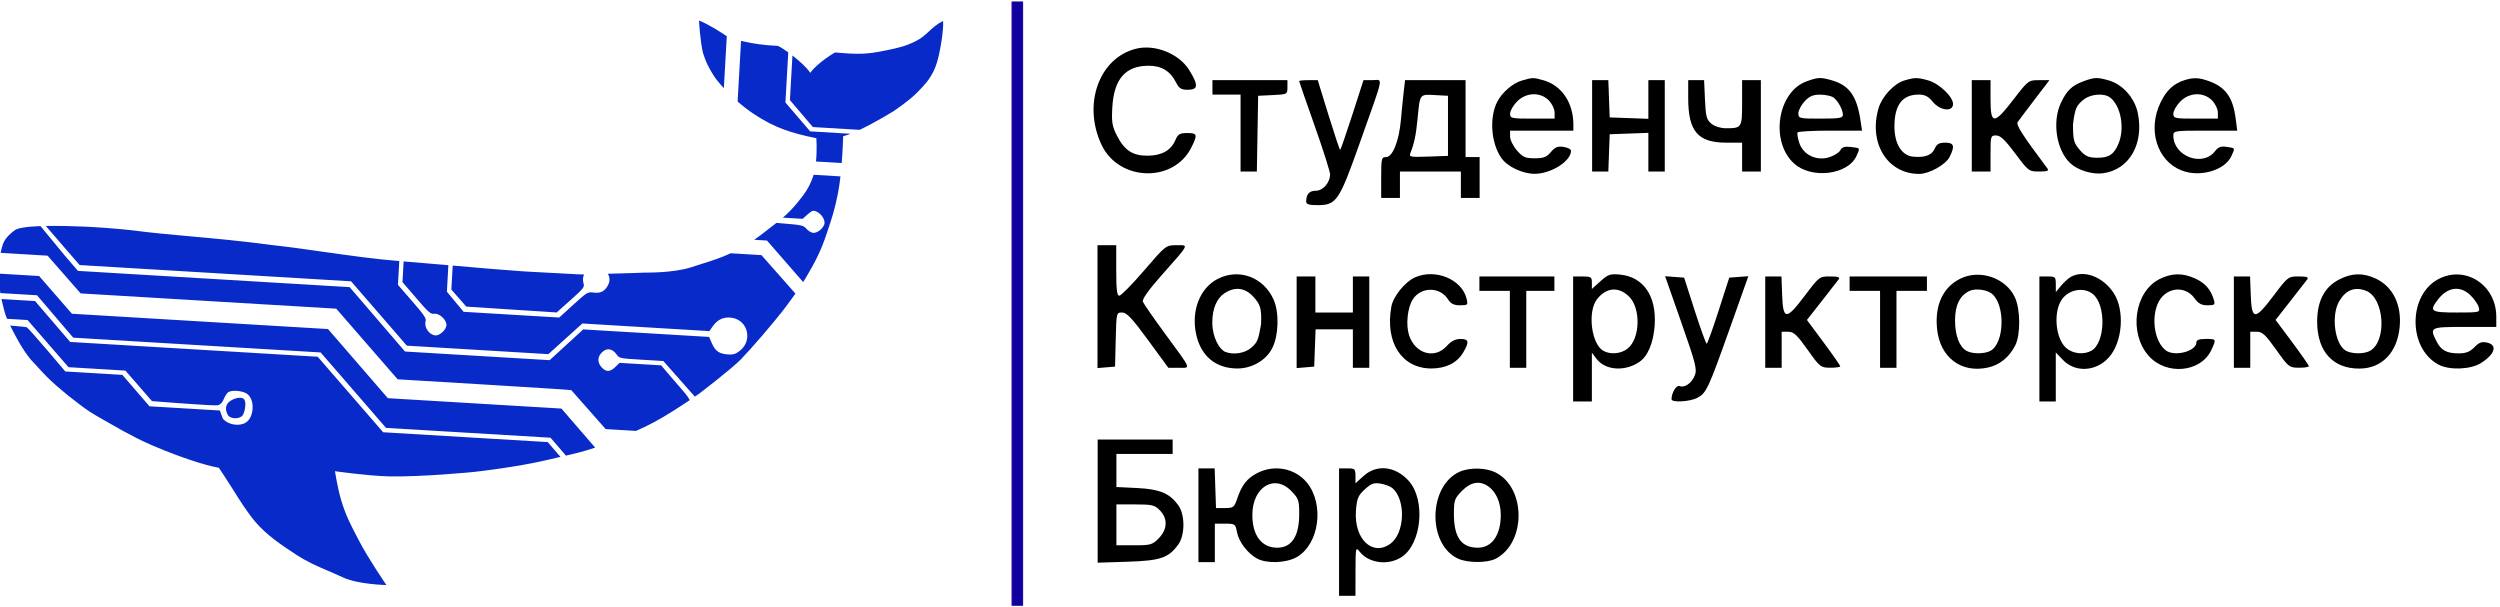 <svg width="247" height="60" viewBox="0 0 247 60" fill="none" xmlns="http://www.w3.org/2000/svg">
<g clip-path="url(#clip0_489_2)">
<path fill-rule="evenodd" clip-rule="evenodd" d="M112.227 4.817C108.587 5.732 106.948 10.302 108.828 14.297C110.541 17.935 115.95 18.099 117.708 14.566C118.341 13.293 118.298 13.145 117.299 13.145C116.561 13.145 116.384 13.25 116.13 13.837C115.685 14.869 114.775 15.378 113.37 15.382C111.89 15.385 111.096 14.858 110.337 13.368C109.883 12.477 109.814 12.051 109.895 10.621C110.055 7.799 111.193 6.495 113.495 6.495C114.774 6.495 115.63 7.026 116.211 8.178C116.495 8.741 116.71 8.87 117.364 8.87C118.386 8.87 118.418 8.416 117.5 6.932C116.49 5.297 114.111 4.343 112.227 4.817ZM150.354 7.96C149.459 8.219 148.394 9.14 147.925 10.06C147.129 11.622 147.313 14.14 148.329 15.605C148.924 16.462 150.419 17.172 151.628 17.172C153.241 17.172 155.217 15.921 155.217 14.9C155.217 14.748 154.886 14.574 154.482 14.513C153.899 14.425 153.639 14.531 153.228 15.021C152.808 15.522 152.506 15.639 151.629 15.639C150.7 15.639 150.453 15.529 149.872 14.863C149.501 14.436 149.197 13.822 149.197 13.497V12.907H152.323H155.449V12.3C155.449 10.156 154.294 8.444 152.503 7.934C151.492 7.646 151.434 7.647 150.354 7.96ZM178.488 8.038C175.616 9.075 174.864 13.966 177.242 16.144C178.963 17.72 182.589 17.281 183.426 15.396C183.785 14.589 183.814 14.636 182.872 14.523C182.252 14.449 181.991 14.529 181.826 14.845C181.705 15.076 181.202 15.39 180.706 15.542C179.449 15.929 178.139 15.285 177.761 14.095C177.615 13.638 177.543 13.184 177.6 13.085C177.658 12.987 179.114 12.907 180.838 12.907H183.97L183.818 11.898C183.452 9.472 182.698 8.423 180.97 7.93C179.875 7.618 179.618 7.629 178.488 8.038ZM188.157 7.948C187.132 8.251 185.939 9.534 185.599 10.696C184.593 14.14 186.476 17.183 189.614 17.183C190.601 17.183 192.233 16.273 192.619 15.507C193.165 14.424 193.065 14.095 192.187 14.095C191.589 14.095 191.354 14.228 191.153 14.682C190.862 15.337 190.17 15.593 189.005 15.478C187.886 15.367 187.171 14.208 187.171 12.504C187.171 10.367 187.947 9.345 189.567 9.345C190.177 9.345 190.513 9.517 190.956 10.057C191.687 10.948 192.96 11.084 192.96 10.271C192.96 9.556 191.59 8.251 190.518 7.946C189.459 7.644 189.181 7.644 188.157 7.948ZM205.854 8.026C204.713 8.443 204.196 8.938 203.617 10.164C202.729 12.046 203.177 14.873 204.565 16.144C205.324 16.839 206.732 17.262 207.8 17.115C210.381 16.76 211.848 14.197 211.212 11.152C210.903 9.671 209.71 8.333 208.353 7.947C207.199 7.619 206.947 7.626 205.854 8.026ZM215.864 7.909C214.76 8.252 214.058 8.9 213.464 10.124C212.156 12.815 213.107 15.887 215.543 16.841C217.361 17.554 219.839 16.828 220.475 15.396C220.831 14.595 220.855 14.64 220.001 14.512C219.422 14.424 219.164 14.52 218.841 14.942C217.621 16.532 214.726 15.443 214.726 13.394C214.726 12.927 214.855 12.907 217.882 12.907H221.038L220.879 11.683C220.614 9.633 219.89 8.618 218.272 8.026C217.281 7.664 216.738 7.637 215.864 7.909ZM119.79 8.632V9.345H121.179H122.568V13.145V16.945H123.373H124.177L124.241 13.204L124.305 9.464L125.752 9.393C127.185 9.323 127.199 9.315 127.199 8.621V7.92H123.494H119.79V8.632ZM128.357 8.011C128.357 8.061 129.051 10.065 129.9 12.464C130.749 14.863 131.432 17.023 131.418 17.264C131.37 18.096 130.697 18.845 129.997 18.845C129.352 18.845 129.052 19.191 129.052 19.933C129.052 20.177 129.356 20.27 130.152 20.269C132.047 20.267 132.296 19.902 134.355 14.095C136.809 7.177 136.659 7.92 135.603 7.92H134.713L133.602 11.364C132.992 13.258 132.453 14.807 132.405 14.807C132.357 14.807 131.84 13.258 131.255 11.364L130.193 7.92H129.275C128.77 7.92 128.357 7.961 128.357 8.011ZM138.688 9.048C138.616 9.668 138.491 10.924 138.41 11.839C138.225 13.943 137.595 15.52 136.937 15.52C136.494 15.52 136.461 15.66 136.461 17.539V19.558H137.387H138.314V18.251V16.945H141.324H144.334V18.251V19.558H145.26H146.187V17.539V15.52H145.492H144.797V11.72V7.92H141.809H138.821L138.688 9.048ZM157.301 12.432V16.945H158.102H158.903L158.97 15.104L159.038 13.264L160.948 13.195L162.858 13.126V15.036V16.945H163.669H164.479V12.432V7.92H163.669H162.858V9.829V11.739L160.948 11.67L159.038 11.601L158.97 9.76L158.903 7.92H158.102H157.301V12.432ZM166.795 9.709C166.795 12.976 167.753 14.092 170.557 14.094L172.12 14.095V15.52V16.945H173.047H173.973V12.432V7.92H173.047H172.12V10.151C172.12 12.628 172.093 12.67 170.506 12.67C169.985 12.67 169.402 12.485 169.081 12.218C168.607 11.825 168.526 11.518 168.451 9.843L168.366 7.92H167.581H166.795V9.709ZM194.812 12.432V16.945H195.739H196.665V15.164C196.665 13.443 196.684 13.382 197.219 13.382C197.636 13.382 198.102 13.823 199.104 15.164C200.41 16.913 200.453 16.945 201.472 16.945C202.267 16.945 202.458 16.875 202.288 16.648C199.78 13.297 199.162 12.332 199.35 12.056C199.465 11.886 200.217 10.886 201.021 9.834L202.483 7.92H201.443C200.419 7.92 200.379 7.949 198.939 9.819C197.002 12.333 196.665 12.333 196.665 9.82V7.92H195.739H194.812V12.432ZM143.06 12.432V15.401L141.122 15.471C139.336 15.535 139.196 15.507 139.351 15.114C139.727 14.164 139.902 13.33 140.049 11.792C140.293 9.239 140.241 9.312 141.748 9.393L143.06 9.464V12.432ZM153.028 9.928C153.34 10.248 153.596 10.783 153.596 11.115V11.72H151.397C149.324 11.72 149.197 11.691 149.197 11.226C149.197 10.955 149.501 10.421 149.873 10.039C150.774 9.115 152.187 9.065 153.028 9.928ZM181.171 9.649C181.626 10.008 182.077 10.853 182.077 11.348C182.077 11.659 181.719 11.72 179.877 11.72C177.767 11.72 177.678 11.699 177.678 11.198C177.678 10.912 177.958 10.377 178.3 10.011C178.785 9.491 179.129 9.346 179.863 9.352C180.38 9.356 180.969 9.49 181.171 9.649ZM208.496 9.649C209.539 10.465 209.937 12.648 209.32 14.162C208.882 15.237 208.381 15.585 207.27 15.585C206.472 15.585 206.085 15.506 205.527 14.865C204.885 14.128 204.814 13.876 204.814 12.264C205.01 10.634 205.194 10.422 205.772 9.913C206.483 9.285 207.861 9.152 208.496 9.649ZM218.557 9.928C218.87 10.248 219.125 10.783 219.125 11.115V11.72H216.926C214.853 11.72 214.726 11.691 214.726 11.226C214.726 10.955 215.03 10.421 215.403 10.039C216.303 9.115 217.716 9.065 218.557 9.928Z" fill="black"/>
<path fill-rule="evenodd" clip-rule="evenodd" d="M108.432 30.296V36.367L109.3 36.293L110.168 36.219L110.233 33.547C110.298 30.888 110.301 30.876 110.866 30.876C111.32 30.876 111.835 31.424 113.433 33.607L115.433 36.338H116.46C117.673 36.338 117.79 36.628 115.094 32.953C113.968 31.419 112.986 30.001 112.912 29.804C112.826 29.572 113.463 28.67 114.717 27.251C117.584 24.008 117.475 24.226 116.234 24.226C115.19 24.226 115.169 24.242 113.04 26.72C111.861 28.091 110.759 29.213 110.59 29.213C110.355 29.213 110.284 28.63 110.284 26.72V24.226H109.358H108.432V30.296ZM120.289 27.566C118.552 28.471 117.689 30.681 118.171 32.987C118.626 35.166 120.107 36.406 122.255 36.406C123.703 36.406 125.097 35.591 125.702 34.39C126.328 33.149 126.397 30.914 125.85 29.644C124.877 27.388 122.404 26.463 120.289 27.566ZM139.795 27.407C138.814 27.845 137.651 29.284 137.468 30.285C136.821 33.823 138.488 36.406 141.419 36.406C142.846 36.406 143.953 35.854 144.554 34.842C145.186 33.779 145.129 33.488 144.29 33.488C143.792 33.488 143.375 33.705 142.924 34.201C141.728 35.515 139.803 34.944 139.21 33.099C138.883 32.082 139.061 30.396 139.582 29.58C140.385 28.323 142.258 28.312 143.054 29.559C143.346 30.015 143.638 30.163 144.249 30.163C145.015 30.163 145.049 30.129 144.9 29.51C144.436 27.592 141.805 26.508 139.795 27.407ZM158.124 27.787L157.277 28.55V27.932C157.277 27.369 157.194 27.313 156.351 27.313H155.425V33.488V39.663H156.351H157.277V37.256V34.849L157.75 35.467C158.615 36.595 160.523 36.73 161.958 35.766C162.81 35.193 163.369 33.853 163.484 32.112C163.672 29.257 162.375 27.358 160.083 27.132C159.087 27.034 158.884 27.102 158.124 27.787ZM193.718 27.513C191.982 28.347 191.145 30.126 191.38 32.483C191.662 35.303 193.753 36.898 196.404 36.315C197.572 36.058 198.499 35.308 199.102 34.133C199.644 33.075 199.627 30.562 199.068 29.37C198.176 27.465 195.647 26.587 193.718 27.513ZM204.617 27.346C204.362 27.486 203.92 27.884 203.634 28.229L203.115 28.857L203.113 28.085C203.112 27.362 203.061 27.313 202.302 27.313H201.492V33.488V39.663H202.302H203.112V37.243V34.823L203.809 35.554C205.028 36.833 207.092 36.722 208.356 35.311C209.716 33.792 209.947 30.649 208.824 28.94C207.778 27.346 205.903 26.636 204.617 27.346ZM213.349 27.579C210.872 28.837 210.301 32.899 212.284 35.151C214.021 37.123 217.451 36.805 218.482 34.577C218.984 33.491 218.982 33.488 217.928 33.488C217.275 33.488 217.002 33.589 217.002 33.831C217.002 34.715 214.821 35.275 213.97 34.608C212.915 33.782 212.53 31.609 213.164 30.053C213.832 28.412 215.83 28.095 216.822 29.471C217.201 29.998 217.507 30.163 218.103 30.163C218.806 30.163 218.869 30.109 218.729 29.629C218.435 28.618 217.89 27.985 216.926 27.536C215.662 26.947 214.568 26.961 213.349 27.579ZM231.115 27.61C229.638 28.373 228.921 29.769 228.936 31.844C228.959 34.751 230.518 36.444 233.147 36.416C235.345 36.393 236.853 34.818 237.088 32.299C237.294 30.107 236.407 28.308 234.729 27.526C233.47 26.939 232.361 26.964 231.115 27.61ZM240.961 27.55C237.905 29.112 237.884 34.41 240.931 36.027C242.002 36.596 244.1 36.516 245.123 35.867C246.505 34.991 246.777 34.085 245.729 33.849C245.202 33.73 244.934 33.826 244.47 34.306C244.026 34.76 243.635 34.913 242.924 34.913C241.732 34.913 241.177 34.614 240.731 33.73C240.025 32.325 240.073 32.301 243.508 32.301H246.633V31.282C246.633 28.178 243.617 26.192 240.961 27.55ZM128.108 31.84V36.367L128.977 36.293L129.845 36.219L129.912 34.379L129.98 32.538H131.822H133.664V34.438V36.338H134.475H135.285V31.826V27.313H134.475H133.664V29.095V30.876H131.813H129.96V29.095V27.313H129.035H128.108V31.84ZM146.165 28.026V28.738H147.67H149.174V32.538V36.338H149.985H150.795V32.538V28.738H152.184H153.573V28.026V27.313H149.869H146.165V28.026ZM166.114 31.856C167.551 35.955 167.687 36.493 167.441 37.102C167.134 37.864 166.44 38.342 165.932 38.142C165.624 38.02 165.147 38.809 165.147 39.441C165.147 39.795 166.957 39.697 167.702 39.302C168.589 38.832 168.781 38.42 170.923 32.393L172.737 27.288L171.793 27.36L170.849 27.432L169.798 30.698C169.221 32.494 168.69 33.963 168.62 33.963C168.55 33.963 168.019 32.494 167.441 30.698L166.391 27.432L165.451 27.361L164.512 27.289L166.114 31.856ZM174.407 31.826V36.338H175.217H176.028V34.557V32.776H176.677C177.218 32.776 177.536 33.072 178.587 34.55C179.81 36.272 179.876 36.325 180.831 36.331C181.372 36.335 181.815 36.272 181.815 36.191C181.815 36.11 181.075 35.046 180.17 33.828L178.525 31.612L179.98 29.759C180.78 28.741 181.532 27.774 181.653 27.61C181.82 27.383 181.622 27.313 180.811 27.313C179.758 27.313 179.738 27.328 178.308 29.222C176.474 31.649 176.167 31.64 176.076 29.151L176.008 27.313H175.208H174.407V31.826ZM182.741 28.026V28.738H184.246H185.75V32.538V36.338H186.561H187.371V32.538V28.738H188.875H190.38V28.026V27.313H186.561H182.741V28.026ZM220.706 31.826V36.338H221.516H222.326V34.557V32.776H222.976C223.515 32.776 223.834 33.072 224.885 34.55C226.108 36.272 226.175 36.325 227.13 36.331C227.671 36.335 228.115 36.266 228.115 36.178C228.115 36.09 227.373 35.026 226.471 33.813L224.827 31.609L226.279 29.758C227.079 28.74 227.832 27.774 227.952 27.61C228.119 27.383 227.921 27.313 227.115 27.313C226.07 27.313 226.048 27.331 224.62 29.224C222.78 31.662 222.466 31.652 222.374 29.151L222.307 27.313H221.506H220.706V31.826ZM123.844 29.334C124.468 30.038 124.673 30.371 124.59 32.051C124.318 33.639 124.211 33.836 123.634 34.345C122.999 34.904 121.877 35.088 121.057 34.765C120.494 34.543 119.775 33.343 119.775 31.87C119.775 30.489 120.213 29.461 121.02 28.944C121.972 28.336 122.994 28.377 123.844 29.334ZM160.925 29.275C162.131 30.43 162.065 33.427 160.81 34.44C160.172 34.955 159.125 35.055 158.421 34.668C157.233 34.016 156.825 30.817 157.772 29.582C158.678 28.4 159.889 28.282 160.925 29.275ZM196.818 29.037C198.14 30.162 198.039 33.902 196.665 34.657C196.074 34.981 194.883 34.987 194.303 34.668C193.584 34.274 193.158 33.145 193.158 31.632C193.158 30.125 193.654 29.15 194.637 28.724C195.225 28.47 196.339 28.629 196.818 29.037ZM206.774 29.051C208.113 30.136 208.009 33.894 206.619 34.657C205.889 35.058 204.852 34.959 204.191 34.425C203.066 33.518 202.822 30.756 203.758 29.521C204.474 28.574 205.909 28.35 206.774 29.051ZM233.769 28.732C235.586 29.442 235.858 33.728 234.146 34.668C233.565 34.987 232.373 34.981 231.783 34.657C230.671 34.046 230.284 31.155 231.126 29.739C231.781 28.638 232.666 28.301 233.769 28.732ZM244.063 29.154C244.437 29.513 244.811 30.047 244.895 30.341C245.041 30.87 245.02 30.876 242.713 30.876C240.148 30.876 239.976 30.756 240.877 29.582C241.816 28.358 243.061 28.19 244.063 29.154Z" fill="black"/>
<path fill-rule="evenodd" clip-rule="evenodd" d="M108.449 49.509V55.594L111.408 55.499C114.648 55.396 115.451 55.123 116.413 53.798C117.09 52.867 117.09 50.845 116.413 49.914C115.554 48.731 114.583 48.327 112.342 48.217L110.301 48.117V46.484V44.85H113.08H115.858V44.137V43.425H112.154H108.449V49.509ZM118.406 50.906V55.538H119.216H120.026V53.638V51.738H121.042C122.019 51.738 122.065 51.77 122.209 52.562C122.385 53.523 123.277 54.695 124.21 55.19C125.188 55.709 127.091 55.633 128.13 55.035C130.344 53.758 130.874 49.817 129.119 47.678C127.949 46.251 125.887 45.864 124.189 46.753C123.19 47.275 122.677 47.941 122.22 49.305C121.945 50.124 121.852 50.194 121.032 50.194H120.142L120.075 48.234L120.007 46.275H119.206H118.406V50.906ZM132.298 52.569V58.863H133.109H133.919L133.924 56.428C133.93 54.084 133.945 54.013 134.33 54.501C135.234 55.645 137.117 55.898 138.449 55.054C140.464 53.776 140.884 49.386 139.172 47.499C137.858 46.052 136.027 45.851 134.738 47.012L133.919 47.749V47.012C133.919 46.328 133.861 46.275 133.109 46.275H132.298V52.569ZM144.212 46.609C141.133 47.984 140.995 53.707 144.006 55.172C144.956 55.635 146.941 55.644 147.797 55.19C150.81 53.591 150.769 48.143 147.733 46.664C146.775 46.199 145.187 46.173 144.212 46.609ZM127.575 48.507C128.299 49.251 128.362 49.431 128.362 50.776C128.362 52.978 127.623 54.113 126.188 54.113C124.646 54.113 123.731 52.904 123.732 50.87C123.734 48.129 125.905 46.794 127.575 48.507ZM137.565 48.223C138.923 49.377 138.802 52.693 137.366 53.725C135.576 55.011 133.742 53.218 133.97 50.404C134.064 49.238 134.188 48.946 134.842 48.347C135.472 47.77 135.743 47.671 136.403 47.782C136.843 47.855 137.366 48.053 137.565 48.223ZM147.068 48.071C147.822 48.612 148.276 49.667 148.276 50.879C148.276 52.865 147.404 54.113 146.017 54.113C144.375 54.113 143.645 53.086 143.645 50.776C143.645 49.431 143.707 49.251 144.432 48.507C145.31 47.607 146.214 47.457 147.068 48.071ZM114.595 50.421C115.392 51.238 115.351 52.295 114.487 53.181C113.858 53.826 113.686 53.875 112.056 53.875H110.301V51.856V49.837H112.164C113.833 49.837 114.086 49.898 114.595 50.421Z" fill="black"/>
<path d="M99.991 0.196H101.034V59.798H99.993L99.991 0.196Z" fill="#11009E" stroke="#11009E" stroke-width="0.1"/>
<path fill-rule="evenodd" clip-rule="evenodd" d="M77.88 5.176C77.359 4.8 76.932 4.54 76.839 4.534C75.38 4.462 74.426 4.321 73.216 4.038L73.089 6.267L72.877 10.029C73.366 10.458 73.895 10.874 74.431 11.231C76.592 12.667 78.136 13.126 80.657 13.66C80.657 13.66 80.736 14.789 80.621 15.958L83.161 16.109C83.274 14.669 83.303 13.458 83.303 13.458C83.523 13.402 83.77 13.319 84.034 13.217L80.042 12.978L78.821 11.553L77.6 10.127L77.88 5.176ZM84.929 12.829L80.314 12.553L79.178 11.222L78.043 9.89L78.293 5.485C78.98 6.016 79.719 6.674 80.053 7.201C80.787 6.162 82.503 5.181 82.503 5.181C84.88 5.396 85.666 5.369 87.614 4.963L87.623 4.961C88.739 4.729 89.389 4.593 90.408 4.101C91.02 3.805 91.384 3.466 91.763 3.116C92.137 2.768 92.525 2.408 93.179 2.065C93.228 2.994 92.972 4.331 92.972 4.331C92.972 4.331 92.736 6.034 92.251 7.005C91.786 7.936 91.356 8.381 90.623 9.134C89.823 9.957 88.306 10.968 88.306 10.968C88.306 10.968 86.543 12.069 84.929 12.829ZM83.037 17.427L80.386 17.268C80.361 17.352 80.334 17.434 80.305 17.512C79.935 18.522 79.575 19.046 78.894 19.891C78.352 20.563 77.892 21.033 77.345 21.504L79.3 21.62L79.797 21.18C80.225 20.8 80.346 20.762 80.665 20.901C81.181 21.125 81.581 21.787 81.436 22.177C81.269 22.626 80.738 23.031 80.348 23.008C80.163 22.997 79.866 22.82 79.688 22.615C79.379 22.259 79.265 22.233 77.182 22.061L76.712 22.023C76.595 22.115 76.472 22.211 76.343 22.31C76.149 22.46 75.971 22.598 75.805 22.727C75.331 23.096 74.949 23.394 74.518 23.69L75.779 23.766L77.809 26.095L79.353 27.867C79.471 27.683 79.583 27.501 79.684 27.328C80.6 25.767 81.089 24.817 81.667 23.111C82.212 21.501 82.469 20.708 82.785 19.123C82.888 18.61 82.97 18.023 83.037 17.427ZM78.587 29.005L77.255 27.498L75.23 25.205L72.534 25.044L72.189 25.023C71.261 25.463 70.474 25.711 69.284 26.087C68.976 26.185 68.64 26.291 68.268 26.411C66.507 26.979 63.802 26.931 63.802 26.931C63.802 26.931 61.562 27.015 60.058 27.049C60.28 27.439 60.27 27.836 60.031 28.252C59.705 28.815 59.309 28.996 58.61 28.902C58.073 28.83 57.986 28.883 56.65 30.099L55.252 31.372L50.528 31.09L45.804 30.808L44.978 29.814L44.152 28.82L44.259 26.931L44.3 26.201C42.847 26.073 41.37 25.945 39.879 25.828C39.876 25.886 39.873 25.947 39.869 26.009L39.764 27.87L41.136 29.466C42.345 30.873 42.553 31.055 42.892 30.999C43.395 30.917 44.137 31.604 44.108 32.125C44.082 32.581 43.448 33.171 43.018 33.139C42.401 33.094 41.875 32.326 42.052 31.727C42.131 31.458 41.895 31.108 40.733 29.771L39.317 28.144L39.423 26.276C39.433 26.101 39.441 25.94 39.448 25.794C36.982 25.594 34.495 25.24 32.033 24.891C30.271 24.64 28.521 24.392 26.803 24.203C23.818 23.801 21.225 23.568 18.826 23.352C16.804 23.17 14.92 23.001 13.054 22.753C9.709 22.39 6.73 22.299 4.764 22.32C4.684 22.321 4.605 22.322 4.527 22.323L6.519 24.633L7.87 26.187L21.279 26.99L34.687 27.793L37.441 30.973L40.195 34.151L47.186 34.57L54.178 34.989L55.857 33.474L57.536 31.96L63.811 32.337L70.087 32.713L70.437 32.217C70.919 31.533 71.558 31.265 72.365 31.407C73.904 31.679 74.363 33.642 73.121 34.637C72.704 34.972 72.465 35.051 71.964 35.021C71.077 34.968 70.689 34.711 70.349 33.949L70.054 33.288L63.838 32.916L57.623 32.545L55.965 34.065L54.307 35.585L47.161 35.158L40.015 34.731L37.279 31.55L34.543 28.368L21.122 27.566L7.701 26.764L6.37 25.212L3.998 22.337C2.525 22.39 1.722 22.548 1.46 22.747L1.447 22.757C1.138 22.991 0.534 23.45 0.294 24.108C0.2 24.365 0.123 24.666 0.062 24.982L4.701 25.259L6.335 27.124L7.969 28.988L20.595 29.743L33.222 30.497L36.256 33.987L39.29 37.476L47.847 37.991C52.553 38.274 56.422 38.523 56.443 38.546C56.465 38.568 57.239 39.443 58.162 40.49L59.841 42.394L62.837 42.573C63.383 42.336 63.941 42.073 64.634 41.704C65.77 41.101 67.22 40.155 68.147 39.531C67.97 39.163 67.588 38.727 67.063 38.127V38.127L67.062 38.127C66.885 37.924 66.69 37.702 66.482 37.458L65.321 36.096L63.265 35.974L61.21 35.851L60.785 36.267C60.268 36.772 59.855 36.772 59.417 36.266C58.991 35.775 59.028 35.217 59.515 34.772C59.979 34.348 60.513 34.445 60.932 35.031C61.197 35.402 61.242 35.411 63.37 35.538L65.537 35.668L66.769 37.061L68.001 38.455L68.654 39.186C68.914 39.008 69.068 38.9 69.068 38.9C69.068 38.9 72.225 36.501 73.221 35.481C74.217 34.461 76.359 31.955 77.234 30.837C77.234 30.837 77.889 29.998 78.587 29.005ZM58.801 44.221L57.146 42.306L55.469 40.366L46.896 39.854L38.322 39.341L35.365 35.926L32.408 32.51L19.757 31.754L7.105 30.997L5.485 29.134L3.865 27.271L-0.098 27.034C-0.093 27.727 -0.069 28.304 0.033 28.956L3.656 29.172L5.445 31.267L7.235 33.361L19.457 34.092L31.679 34.822L34.909 38.548L38.138 42.275L46.266 42.761L54.394 43.246L55.914 45.017C56.879 44.795 57.819 44.563 58.801 44.221ZM55.377 45.139L54.113 43.678L45.985 43.193L37.857 42.707L34.623 38.977L31.389 35.246L19.161 34.516L6.933 33.785L5.198 31.765L3.463 29.744L0.143 29.546C0.155 29.6 0.167 29.655 0.18 29.711C0.349 30.45 0.465 30.932 0.695 31.498L2.723 31.619L4.745 33.948L6.768 36.278L9.579 36.446L12.39 36.614L13.703 38.123L15.015 39.632L18.121 39.866C19.829 39.995 21.362 40.074 21.528 40.041C21.694 40.009 21.913 39.819 22.015 39.62C22.034 39.584 22.057 39.534 22.084 39.476C22.201 39.219 22.391 38.806 22.61 38.714C23.052 38.529 23.834 38.609 24.301 38.843C25.206 39.297 25.154 41.193 24.301 41.743C23.661 42.156 22.532 41.989 22.015 41.357L21.722 40.557L18.246 40.35L14.77 40.142L13.43 38.59L12.091 37.037L9.27 36.869L6.449 36.7L4.666 34.597C3.686 33.44 2.776 32.423 2.645 32.338C2.597 32.307 2.026 32.248 1.002 32.166C1.01 32.181 1.017 32.196 1.025 32.212C1.578 33.301 2.177 34.464 3.028 35.511C3.311 35.807 3.552 36.072 3.781 36.322C4.326 36.918 4.801 37.439 5.613 38.141C6.393 38.817 6.927 39.248 7.753 39.872C8.738 40.616 8.89 40.725 10.404 41.581C10.701 41.749 10.953 41.893 11.177 42.02C12.095 42.543 12.532 42.792 13.57 43.318C15.403 44.246 17.749 45.073 17.749 45.073C17.749 45.073 20.067 45.949 21.623 46.215C21.623 46.215 22.592 47.663 23.068 48.441C23.636 49.371 24.529 50.747 25.243 51.58C26.336 52.855 27.788 53.837 29.21 54.767C30.359 55.518 31.335 55.936 32.415 56.399C32.869 56.594 33.342 56.796 33.854 57.035C35.401 57.756 38.176 57.801 38.176 57.801C38.176 57.801 36.394 55.203 35.471 53.425C35.404 53.295 35.339 53.17 35.275 53.048C34.59 51.733 34.145 50.878 33.693 49.367C33.37 48.288 33.091 46.553 33.091 46.553C33.091 46.553 36.326 47.019 38.412 47.065C41.661 47.138 46.756 46.634 46.756 46.634C46.756 46.634 50.999 46.177 54.128 45.427C54.541 45.328 54.943 45.237 55.338 45.148C55.351 45.145 55.364 45.142 55.377 45.139ZM44.728 26.238L44.687 26.96L44.593 28.61L45.332 29.452L46.069 30.293L50.534 30.582L54.999 30.871L56.385 29.634C57.629 28.524 57.76 28.36 57.661 28.039C57.558 27.702 57.587 27.384 57.702 27.116C57.324 27.115 56.883 27.098 56.177 27.052C55.588 27.013 54.835 26.977 54.079 26.94C53.287 26.902 52.491 26.864 51.874 26.822C49.677 26.674 47.382 26.472 45.023 26.264C44.925 26.256 44.826 26.247 44.728 26.238ZM71.517 8.711L71.647 6.415L71.808 3.578C71.281 3.224 70.023 2.409 69.063 2.027C69.063 2.027 69.156 3.97 69.46 5.247C69.769 6.223 70.014 6.635 70.416 7.312C70.437 7.348 70.459 7.384 70.481 7.421C70.654 7.714 71.024 8.18 71.517 8.711ZM23.987 41.013C24.222 40.618 24.356 39.726 24.113 39.445C23.824 39.112 22.973 39.395 22.61 39.727C22.246 40.06 22.254 40.564 22.523 41.013C22.785 41.449 23.755 41.402 23.987 41.013Z" fill="#072AC8"/>
</g>
<defs>
<clipPath id="clip0_489_2">
<rect width="247" height="60" fill="white"/>
</clipPath>
</defs>
</svg>
